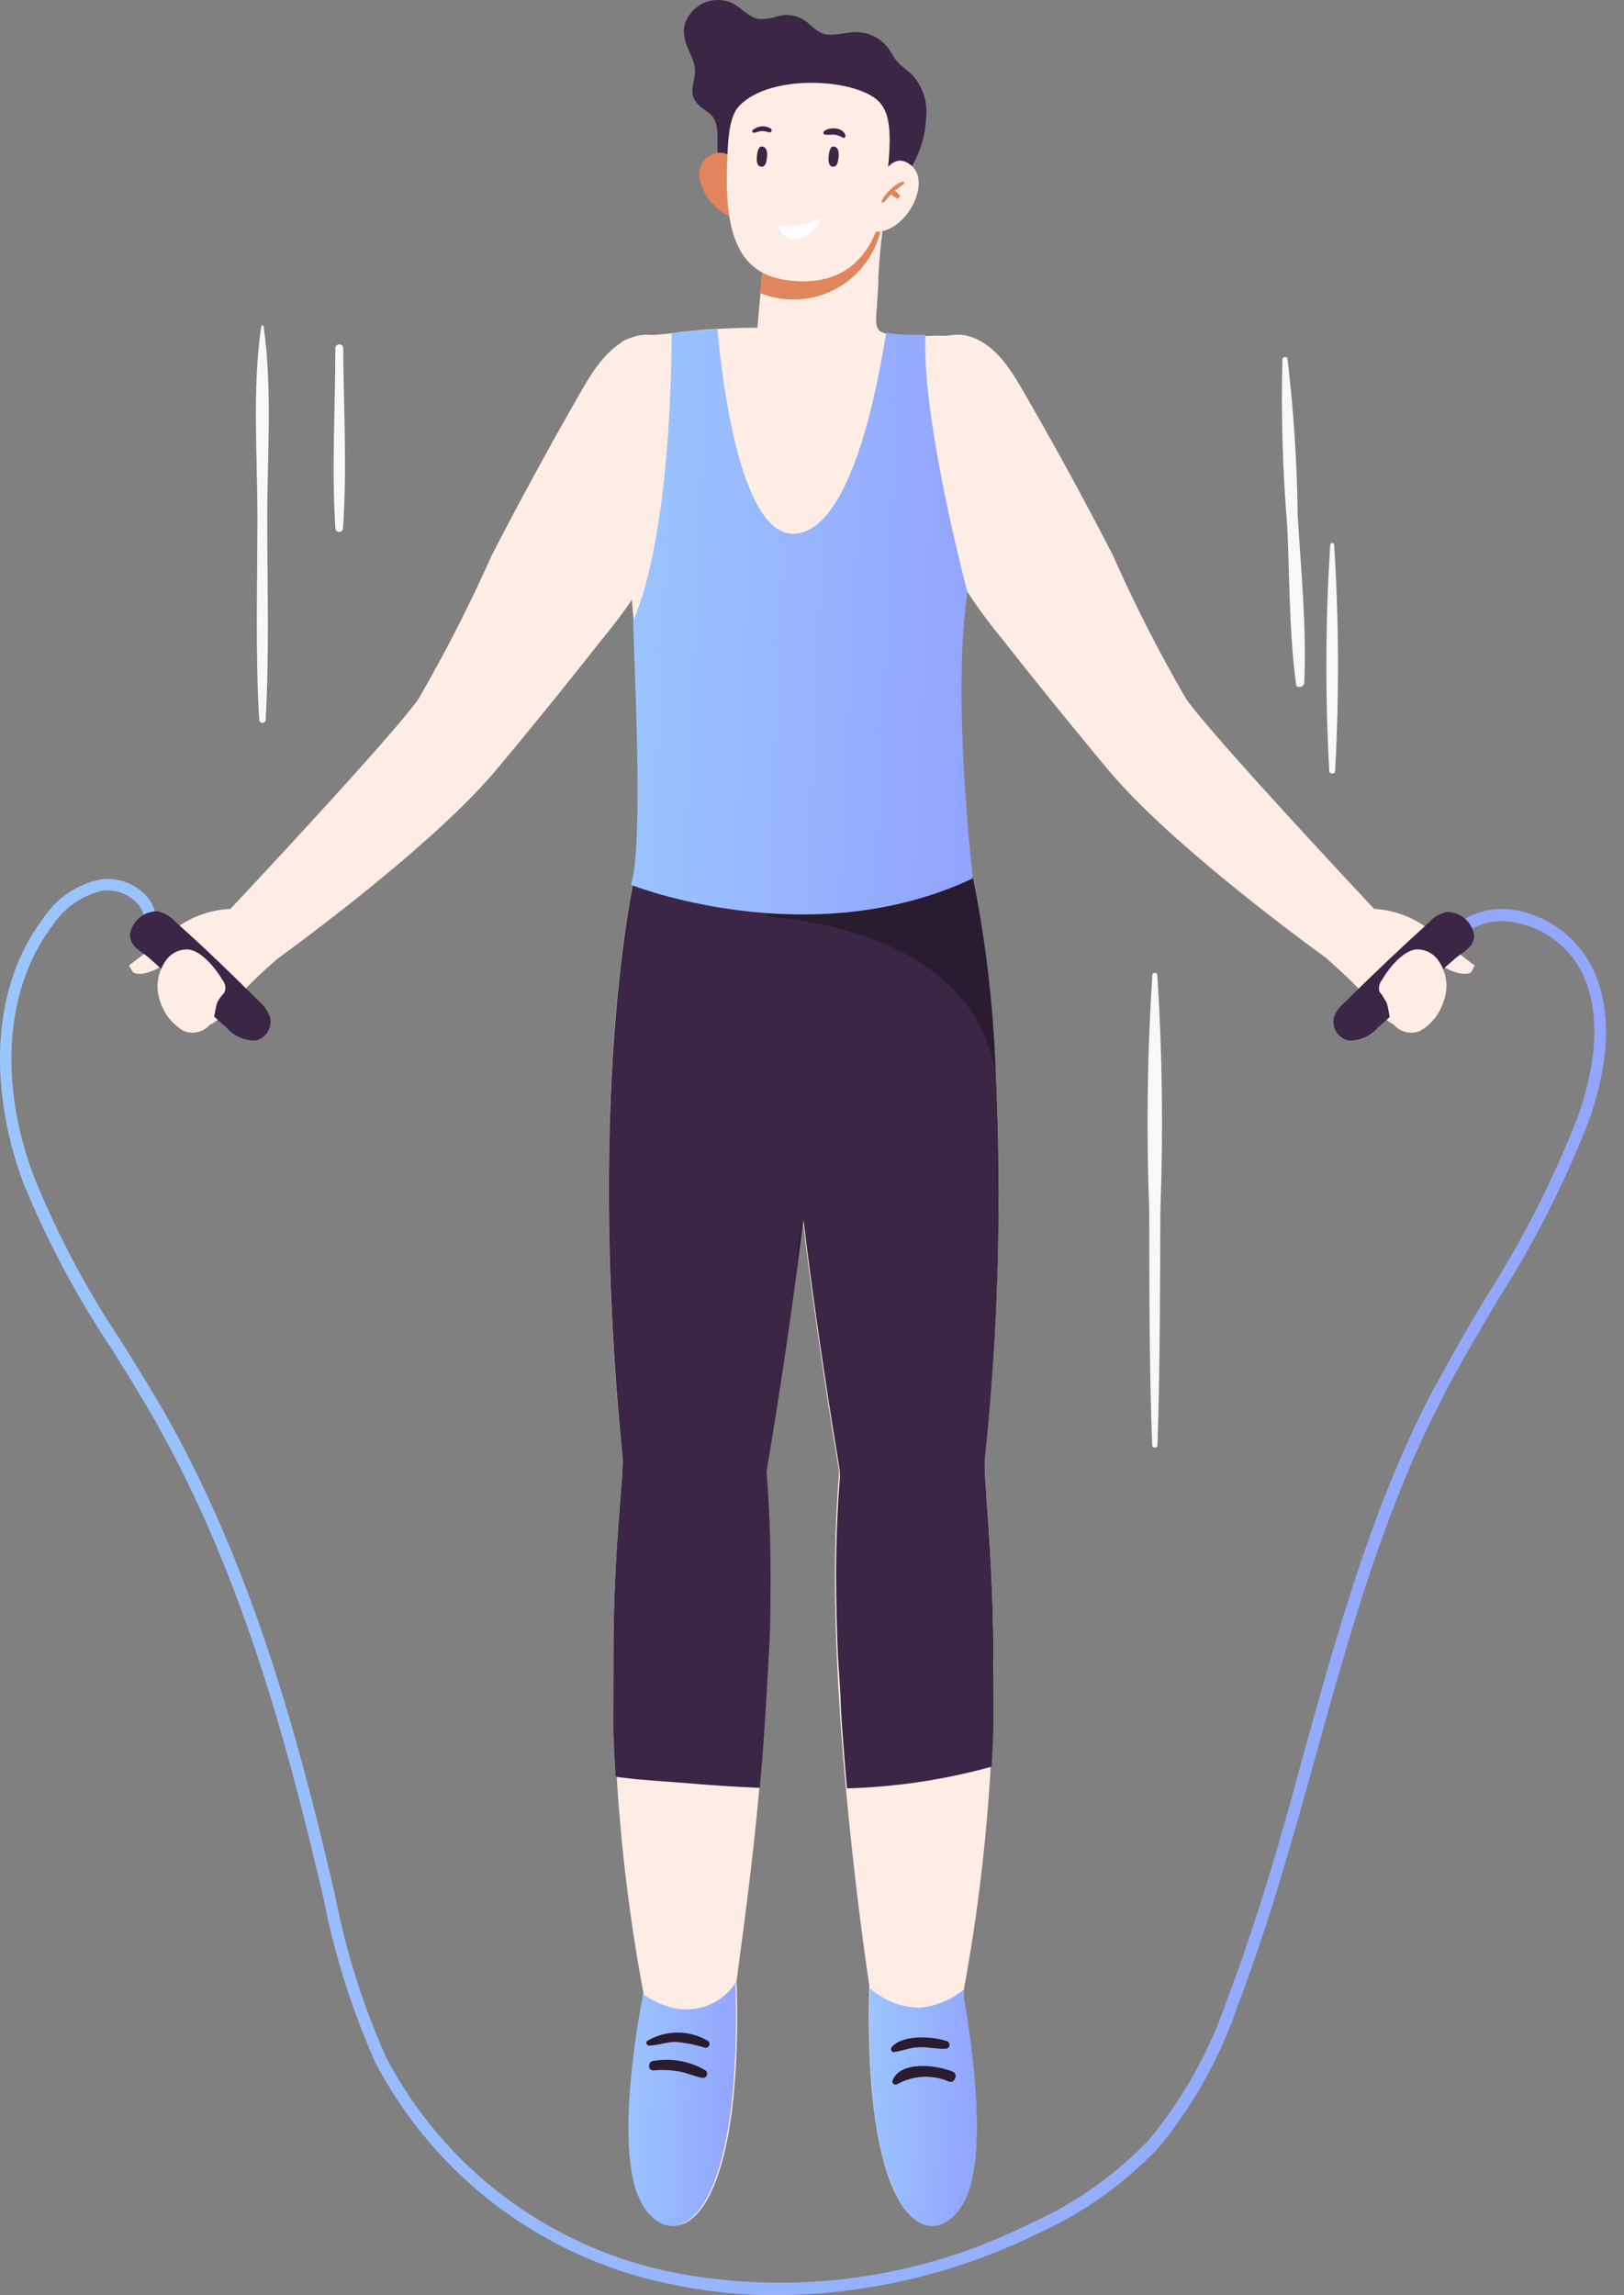<svg width="75" height="106" viewBox="0 0 75 106" fill="none" xmlns="http://www.w3.org/2000/svg">
<rect x="0" y="0" width="75" height="106" fill="#808080" stroke="none"/>
<path d="M35.871 106C34.192 106.003 32.517 105.825 30.876 105.469C28.007 104.877 25.305 103.655 22.964 101.891C20.623 100.126 18.701 97.862 17.337 95.263C16.255 92.832 15.451 90.285 14.94 87.672L14.823 87.175C13.141 79.989 11.022 72.39 7.111 65.524C6.481 64.419 5.791 63.314 5.127 62.252C3.52 59.846 2.159 57.282 1.065 54.602C-0.617 50.005 -0.306 45.434 1.99 42.423C2.293 41.955 2.686 41.553 3.147 41.242C3.608 40.93 4.127 40.715 4.673 40.61C5.005 40.569 5.343 40.598 5.664 40.694C5.985 40.789 6.283 40.95 6.54 41.166C6.74 41.326 6.904 41.527 7.021 41.755C7.139 41.983 7.207 42.234 7.221 42.49H6.674C6.661 42.312 6.611 42.138 6.527 41.979C6.443 41.821 6.327 41.682 6.186 41.571C5.987 41.405 5.756 41.28 5.507 41.205C5.259 41.13 4.998 41.105 4.74 41.133C3.793 41.349 2.965 41.923 2.427 42.735C0.249 45.611 -0.095 49.971 1.586 54.391C2.671 57.053 4.023 59.596 5.623 61.982C6.287 63.053 6.977 64.158 7.616 65.271C11.535 72.187 13.679 79.829 15.361 87.057L15.479 87.554C15.978 90.124 16.768 92.628 17.833 95.019C19.159 97.544 21.027 99.744 23.302 101.458C25.578 103.171 28.205 104.357 30.994 104.929C36.632 106.049 42.481 105.254 47.619 102.668C49.676 101.749 51.533 100.434 53.085 98.797C54.663 96.881 55.88 94.691 56.675 92.337C58.08 88.642 59.198 84.746 60.207 80.993C61.763 75.392 63.369 69.598 66.094 64.352C66.935 62.817 67.776 61.307 68.667 59.848C70.336 57.229 71.744 54.452 72.872 51.557C73.839 48.808 73.881 46.497 73.006 44.81C72.699 44.247 72.272 43.759 71.757 43.38C71.241 43.001 70.648 42.741 70.021 42.617C69.583 42.513 69.127 42.513 68.689 42.617C68.251 42.721 67.843 42.926 67.498 43.216L67.136 42.803C67.542 42.454 68.023 42.206 68.541 42.077C69.06 41.948 69.601 41.943 70.122 42.06C70.834 42.208 71.504 42.511 72.086 42.948C72.667 43.386 73.145 43.946 73.485 44.59C74.436 46.446 74.394 48.858 73.376 51.76C72.237 54.691 70.806 57.5 69.104 60.143C68.263 61.602 67.338 63.104 66.581 64.622C63.891 69.817 62.293 75.586 60.745 81.153C59.694 84.931 58.609 88.836 57.188 92.547C56.375 94.967 55.127 97.217 53.505 99.185C51.902 100.874 49.985 102.232 47.862 103.183C44.125 105.008 40.028 105.97 35.871 106Z" fill="url(#paint0_linear_326_4904)"/>
<path d="M42.043 7.792C42.478 7.1 42.727 6.306 42.766 5.489C42.814 5.122 42.781 4.749 42.669 4.397C42.557 4.044 42.369 3.72 42.119 3.448C41.909 3.246 41.648 3.085 41.455 2.866C41.261 2.647 41.169 2.419 41.009 2.208C40.836 1.982 40.613 1.799 40.358 1.673C40.102 1.547 39.822 1.482 39.537 1.483C38.957 1.483 38.343 1.753 37.855 1.483C37.553 1.331 37.351 1.028 37.014 0.859C36.698 0.697 36.335 0.652 35.989 0.732C35.686 0.838 35.367 0.887 35.047 0.876C34.593 0.808 34.282 0.403 33.878 0.176C33.67 0.069 33.442 0.01 33.209 0.001C32.976 -0.008 32.744 0.035 32.53 0.126C32.315 0.217 32.123 0.354 31.966 0.527C31.81 0.7 31.693 0.905 31.624 1.129C31.569 1.342 31.569 1.565 31.624 1.778C31.717 2.293 32.07 2.706 32.095 3.22C32.12 3.735 31.809 4.182 32.095 4.637C32.381 5.093 32.801 5.11 33.003 5.54C33.272 6.122 33.003 6.881 33.247 7.505C33.373 7.901 33.441 8.466 33.81 8.72C34.324 9.074 35.442 8.779 36.056 8.72L38.436 8.526C39.487 8.424 40.782 8.526 41.732 8.003C41.847 7.95 41.952 7.879 42.043 7.792Z" fill="#3B2645"/>
<path d="M33.97 7.421C33.887 7.306 33.778 7.212 33.651 7.147C33.525 7.083 33.385 7.049 33.243 7.049C33.101 7.049 32.961 7.083 32.835 7.147C32.709 7.212 32.599 7.306 32.516 7.421C31.784 8.264 33.02 9.951 33.97 10.052C34.026 9.176 34.026 8.297 33.97 7.421Z" fill="#E0855C"/>
<path d="M45.785 21.548C45.564 22.969 45.266 24.376 44.894 25.765C44.835 26.026 44.785 26.279 44.751 26.524C44.717 26.769 44.684 26.954 44.642 27.266C44.642 27.325 44.642 27.393 44.642 27.452C44.642 27.654 44.583 27.865 44.558 28.093L43.498 38.003C36.914 39.816 30.043 38.003 30.043 38.003C30.043 38.003 30.043 37.877 30.043 37.632C29.934 36.51 29.598 32.943 29.261 28.919C29.261 28.919 29.261 28.86 29.261 28.835C29.265 28.773 29.265 28.711 29.261 28.649C29.118 26.963 28.984 25.175 28.874 23.471C28.672 20.511 28.546 17.778 28.572 16.083C28.572 15.458 30.026 15.526 31.019 15.391C31.75 15.29 32.499 15.222 33.146 15.188C33.794 15.155 34.282 15.138 34.609 15.138H34.98C34.98 15.138 35.064 14.168 35.064 14.16L35.291 11.781C35.401 11.81 35.514 11.829 35.627 11.84C35.835 11.879 36.046 11.902 36.258 11.908C36.535 11.908 36.796 11.908 37.04 11.908L37.401 11.866H37.612C37.847 11.823 38.074 11.773 38.284 11.714C38.495 11.655 38.562 11.629 38.696 11.587C39.311 11.39 39.894 11.106 40.429 10.744L40.504 10.693L40.647 10.584L40.748 10.508C40.748 10.626 40.748 10.676 40.748 10.727C40.681 11.284 40.605 11.992 40.572 12.692C40.572 13.181 40.521 13.662 40.504 14.075C40.487 14.489 40.353 15.087 40.647 15.298C40.752 15.357 40.866 15.4 40.984 15.425C41.445 15.498 41.912 15.529 42.38 15.518C42.523 15.518 42.666 15.518 42.809 15.518C43.167 15.496 43.526 15.496 43.885 15.518C44.135 15.517 44.383 15.566 44.615 15.663C44.846 15.761 45.055 15.903 45.23 16.083C45.448 16.399 45.587 16.764 45.634 17.145L45.735 17.837C45.895 19.068 45.912 20.313 45.785 21.548Z" fill="#FFEDE5"/>
<path d="M40.715 10.448C40.601 11.052 40.355 11.623 39.995 12.12C39.635 12.617 39.17 13.028 38.633 13.323C38.096 13.618 37.5 13.79 36.889 13.827C36.278 13.864 35.666 13.764 35.097 13.535L35.257 11.79C36.209 11.974 37.19 11.949 38.132 11.718C39.074 11.486 39.955 11.053 40.715 10.448Z" fill="#E0855C"/>
<path d="M34.139 4.891C33.651 5.397 33.609 6.527 33.575 7.775C33.449 11.571 34.585 12.751 36.51 12.962C38.436 13.173 40.463 12.422 40.875 8.914C41.085 7.151 41.304 5.54 40.664 4.773C39.748 3.642 35.619 3.339 34.139 4.891Z" fill="#FFEDE5"/>
<path d="M40.589 8.399C40.589 8.399 41.177 6.83 42.111 7.665C43.044 8.5 41.758 10.87 40.328 10.693C40.345 10.693 40.151 8.939 40.589 8.399Z" fill="#FFEDE5"/>
<path d="M41.699 8.382C41.478 8.451 41.28 8.58 41.127 8.753C40.953 8.899 40.813 9.08 40.715 9.285C40.715 9.344 40.774 9.386 40.816 9.344C40.934 9.226 41.046 9.102 41.152 8.973C41.229 9.057 41.324 9.124 41.429 9.167C41.514 9.167 41.581 9.091 41.547 9.023C41.489 8.934 41.411 8.859 41.32 8.804C41.477 8.703 41.626 8.59 41.766 8.467C41.769 8.456 41.769 8.446 41.767 8.436C41.764 8.425 41.76 8.416 41.753 8.408C41.747 8.399 41.738 8.393 41.729 8.388C41.719 8.384 41.709 8.382 41.699 8.382Z" fill="#E0855C"/>
<path d="M35.232 7.69C35.232 7.69 34.904 7.808 34.954 7.227C35.005 6.645 35.232 6.779 35.232 6.779C35.232 6.779 35.459 6.779 35.425 7.235C35.392 7.69 35.232 7.69 35.232 7.69Z" fill="#3B2645"/>
<path d="M38.537 7.69C38.537 7.69 38.217 7.808 38.268 7.227C38.318 6.645 38.537 6.779 38.537 6.779C38.537 6.779 38.764 6.779 38.73 7.235C38.697 7.69 38.537 7.69 38.537 7.69Z" fill="#3B2645"/>
<path d="M35.585 5.928C35.453 5.853 35.301 5.821 35.15 5.838C34.999 5.855 34.857 5.919 34.744 6.021C34.739 6.032 34.736 6.045 34.736 6.058C34.737 6.071 34.741 6.083 34.748 6.094C34.754 6.105 34.764 6.114 34.775 6.121C34.786 6.127 34.799 6.13 34.812 6.13C34.929 6.13 35.03 6.063 35.148 6.054C35.271 6.049 35.394 6.069 35.51 6.113C35.619 6.147 35.694 5.978 35.585 5.928Z" fill="#3B2645"/>
<path d="M39.033 6.215C38.898 5.877 38.318 5.852 38.066 6.054C38.053 6.064 38.044 6.076 38.037 6.09C38.03 6.104 38.026 6.119 38.026 6.135C38.026 6.15 38.03 6.165 38.037 6.179C38.044 6.193 38.053 6.205 38.066 6.215C38.217 6.227 38.369 6.227 38.52 6.215C38.642 6.234 38.761 6.271 38.873 6.324C38.888 6.346 38.91 6.36 38.935 6.365C38.96 6.37 38.986 6.364 39.008 6.35C39.029 6.335 39.043 6.313 39.048 6.287C39.053 6.262 39.047 6.236 39.033 6.215Z" fill="#3B2645"/>
<path d="M35.896 10.406C36.605 10.5 37.326 10.376 37.965 10.052C37.869 10.277 37.728 10.48 37.55 10.647C37.372 10.814 37.161 10.942 36.93 11.022C36.199 11.225 35.896 10.406 35.896 10.406Z" fill="white"/>
<path d="M31.649 16.074C33.583 17.432 33.76 20.072 32.818 22.181C32.179 23.589 30.993 24.576 30.295 25.909C29.568 27.201 28.724 28.424 27.773 29.561C25.687 32.217 23.703 34.621 22.937 35.532C20.305 38.687 14.772 42.853 12.779 44.304C12.325 44.641 12.056 44.827 12.056 44.827C12.056 44.827 10.147 43.823 10.651 41.967C10.651 41.967 18.22 33.904 19.338 32.26C20.574 30.122 21.697 27.92 22.702 25.664C23.991 23.162 25.334 20.694 26.73 18.259C27.369 17.137 28.185 15.729 29.589 15.476C30.156 15.412 30.728 15.533 31.22 15.821C31.369 15.895 31.512 15.98 31.649 16.074Z" fill="#FFEDE5"/>
<path d="M10.652 41.976C10.859 41.96 11.067 41.96 11.274 41.976C11.274 41.976 13.09 42.988 12.779 44.304C12.779 44.304 12.586 44.481 12.283 44.751C11.98 45.02 11.652 45.341 11.257 45.746C10.862 46.151 9.962 47.433 9.575 47.323C9.485 47.29 9.406 47.231 9.348 47.154L8.566 46.311C8.129 45.822 7.397 44.995 7.952 44.346C7.549 44.59 6.607 45.189 6.144 44.902L5.951 44.59C5.951 44.59 7.339 43.553 7.91 43.038C8.682 42.39 9.646 42.016 10.652 41.976Z" fill="#FFEDE5"/>
<path d="M33.945 28.996C33.942 29.041 33.942 29.086 33.945 29.131C33.945 29.131 34.021 29.131 34.004 29.131L33.945 28.996Z" fill="#D6BED3"/>
<path d="M37.065 56.331C36.291 62.547 35.383 67.953 35.383 67.953C35.509 69.454 35.568 71.082 35.568 72.752C35.568 76.025 35.349 79.499 35.072 82.561C34.719 86.466 34.231 89.789 34.021 91.459V91.67C34.332 102.744 31.187 104.212 29.715 101.791C28.244 99.371 29.715 92.235 29.715 92.235C29.72 92.171 29.72 92.106 29.715 92.041C29.096 88.727 28.683 85.378 28.479 82.013C27.974 73.865 28.841 68.29 28.74 67.278C26.982 49.566 29.438 39.8 29.438 39.8C29.821 38.38 30.513 37.064 31.464 35.945C33.255 34.005 35.408 34.495 36.762 36.865C36.904 37.108 37.034 37.358 37.149 37.615C37.701 38.977 38.014 40.423 38.074 41.891C38.209 45.56 37.696 51.22 37.065 56.331Z" fill="#FFEDE5"/>
<path d="M45.752 81.582C45.556 85.018 45.146 88.438 44.524 91.822L44.448 92.235C44.448 92.235 45.92 99.395 44.448 101.791C42.977 104.186 39.865 102.786 40.143 91.822C40.143 91.771 40.143 91.72 40.143 91.678C39.907 90.093 39.436 86.66 39.066 82.595C38.781 79.508 38.562 76.05 38.562 72.777C38.562 71.09 38.629 69.471 38.755 67.961C38.755 67.961 37.822 62.555 37.073 56.347C36.443 51.228 35.921 45.568 36.14 41.933C36.203 40.465 36.519 39.018 37.073 37.657C37.184 37.392 37.313 37.136 37.46 36.89C39.016 34.182 41.606 33.946 43.515 36.999C44.062 37.884 44.491 38.837 44.793 39.833C44.793 39.833 47.249 49.575 45.491 67.312C45.365 68.307 46.197 73.688 45.752 81.582Z" fill="#FFEDE5"/>
<path d="M10.45 47.45C10.617 47.644 10.825 47.799 11.059 47.904C11.293 48.009 11.547 48.061 11.804 48.057C11.921 48.029 12.032 47.978 12.129 47.907C12.226 47.836 12.308 47.745 12.369 47.641C12.43 47.537 12.47 47.421 12.486 47.301C12.501 47.182 12.492 47.06 12.46 46.944C12.362 46.687 12.203 46.458 11.997 46.277C10.727 45.012 9.424 43.747 8.104 42.575C7.883 42.325 7.588 42.154 7.263 42.085C6.96 42.085 6.667 42.193 6.436 42.389C6.205 42.585 6.051 42.857 6.001 43.157C6.001 43.696 6.464 43.899 6.842 44.202C8.036 45.265 9.23 46.379 10.45 47.45Z" fill="#3B2645"/>
<path d="M10.265 45.956C10.317 45.902 10.36 45.84 10.391 45.771C10.412 45.684 10.413 45.593 10.395 45.505C10.376 45.417 10.337 45.335 10.282 45.265C9.97 44.75 9.331 43.924 8.701 43.848C8.492 43.837 8.285 43.882 8.099 43.976C7.913 44.071 7.755 44.213 7.641 44.388C7.452 44.66 7.332 44.974 7.291 45.303C7.25 45.632 7.29 45.966 7.406 46.277C7.59 46.836 7.969 47.309 8.474 47.609C8.725 47.717 9.008 47.722 9.264 47.624C9.519 47.527 9.727 47.334 9.844 47.087C9.97 46.775 9.928 46.395 10.13 46.133C10.168 46.07 10.214 46.01 10.265 45.956Z" fill="#FFEDE5"/>
<path d="M42.447 16.075C40.505 17.433 40.328 20.072 41.278 22.181C41.909 23.59 43.095 24.576 43.801 25.909C44.534 27.198 45.378 28.42 46.324 29.561C48.409 32.218 50.402 34.621 51.159 35.532C53.8 38.704 59.333 42.853 61.326 44.304L62.057 44.827C62.057 44.827 63.958 43.823 63.453 41.968C63.453 41.968 55.885 33.904 54.767 32.26C53.527 30.124 52.404 27.922 51.403 25.664C50.108 23.134 48.771 20.697 47.367 18.259C46.727 17.137 45.92 15.729 44.507 15.476C43.941 15.412 43.369 15.534 42.876 15.822C42.727 15.895 42.584 15.98 42.447 16.075Z" fill="#FFEDE5"/>
<path d="M63.445 41.976C63.235 41.96 63.024 41.96 62.814 41.976C62.814 41.976 60.998 42.988 61.309 44.303C61.309 44.303 61.511 44.481 61.805 44.751C62.099 45.02 62.444 45.341 62.831 45.746C63.218 46.151 64.134 47.433 64.513 47.323C64.602 47.287 64.68 47.229 64.74 47.154L65.513 46.311C65.959 45.822 66.682 44.995 66.136 44.346C66.531 44.59 67.473 45.189 67.944 44.902L68.103 44.59C68.103 44.59 66.716 43.553 66.136 43.038C65.379 42.398 64.434 42.025 63.445 41.976Z" fill="#FFEDE5"/>
<path d="M63.638 47.45C63.471 47.644 63.263 47.799 63.029 47.904C62.795 48.009 62.541 48.061 62.285 48.057C62.166 48.031 62.053 47.982 61.954 47.911C61.855 47.84 61.771 47.75 61.708 47.646C61.645 47.542 61.604 47.425 61.588 47.305C61.571 47.184 61.579 47.061 61.612 46.944C61.717 46.698 61.878 46.481 62.083 46.311C63.355 45.046 64.656 43.812 65.985 42.608C66.204 42.358 66.499 42.186 66.826 42.119C67.127 42.119 67.419 42.227 67.648 42.423C67.878 42.62 68.031 42.892 68.079 43.19C68.079 43.73 67.624 43.932 67.238 44.236C66.052 45.265 64.858 46.378 63.638 47.45Z" fill="#3B2645"/>
<path d="M63.832 45.956C63.774 45.905 63.728 45.842 63.697 45.771C63.679 45.683 63.681 45.592 63.701 45.505C63.721 45.418 63.76 45.336 63.815 45.265C64.118 44.75 64.757 43.924 65.387 43.848C65.596 43.837 65.803 43.882 65.989 43.976C66.175 44.071 66.333 44.213 66.447 44.388C66.633 44.661 66.75 44.977 66.787 45.306C66.824 45.635 66.779 45.969 66.657 46.277C66.478 46.839 66.097 47.313 65.589 47.609C65.338 47.717 65.055 47.722 64.799 47.624C64.544 47.527 64.336 47.334 64.219 47.087C64.101 46.775 64.143 46.395 63.933 46.133L63.832 45.956Z" fill="#FFEDE5"/>
<path d="M45.878 76.176V77.019C45.878 77.585 45.878 78.166 45.878 78.765V79.448C45.878 80.14 45.828 80.857 45.794 81.591C43.617 82.193 41.375 82.53 39.117 82.594C39.024 81.65 38.839 79.136 38.831 78.858C38.831 78.285 38.705 76.665 38.696 76.446C38.646 75.215 38.612 73.983 38.612 72.777C38.612 71.208 38.671 69.673 38.789 68.248C38.789 68.147 38.789 68.054 38.789 67.961C38.789 67.868 37.855 62.563 37.107 56.347C37.023 57.005 36.939 57.663 36.855 58.295C36.148 63.643 35.4 67.961 35.4 67.961C35.526 69.462 35.585 71.09 35.585 72.76C35.585 74.034 35.585 75.29 35.492 76.623C35.492 76.842 35.324 79.659 35.299 79.929C35.24 80.832 35.165 81.717 35.089 82.569C33.912 82.519 32.751 82.443 31.599 82.341C30.691 82.266 29.547 82.215 28.437 82.055C28.387 81.296 28.353 80.57 28.328 79.862C28.328 79.685 28.328 79.507 28.328 79.33C28.328 78.555 28.328 77.821 28.328 77.112V76.556C28.328 71.444 28.824 68.079 28.748 67.278C26.991 49.566 29.446 39.799 29.446 39.799C29.83 38.38 30.522 37.064 31.473 35.945C32.194 36.057 32.901 36.243 33.584 36.502C34.623 36.774 35.697 36.896 36.771 36.864H37.544C38.478 36.864 39.411 36.755 40.336 36.729H40.959C41.845 36.716 42.731 36.801 43.599 36.982C44.118 37.877 44.519 38.835 44.793 39.833C45.472 43.017 45.872 46.254 45.987 49.507C46.272 55.446 46.106 61.398 45.491 67.312C45.39 68.062 45.836 71.276 45.878 76.176Z" fill="#3B2645"/>
<path d="M33.97 91.67C34.088 96.031 33.676 98.898 33.037 100.627C32.062 103.301 30.514 103.267 29.673 101.825C29.446 101.425 29.29 100.988 29.211 100.534C28.597 97.523 29.673 92.269 29.673 92.269C29.678 92.204 29.678 92.139 29.673 92.075C30.092 92.381 30.566 92.602 31.069 92.724C31.634 92.863 32.228 92.815 32.763 92.587C33.298 92.359 33.746 91.963 34.038 91.459L33.97 91.67Z" fill="url(#paint1_linear_326_4904)"/>
<path d="M44.953 100.298C44.881 100.834 44.71 101.352 44.448 101.825C43.54 103.309 41.976 103.301 41.009 100.425C40.42 98.738 40.042 95.929 40.168 91.813C40.798 92.381 41.609 92.704 42.455 92.724C43.21 92.655 43.928 92.361 44.516 91.881C44.531 92.013 44.531 92.146 44.516 92.277C44.516 92.277 45.474 97.253 44.953 100.298Z" fill="url(#paint2_linear_326_4904)"/>
<path d="M32.7 94.259C32.275 94.004 31.788 93.87 31.292 93.87C30.796 93.87 30.309 94.004 29.883 94.259C29.868 94.277 29.857 94.298 29.853 94.322C29.849 94.345 29.851 94.369 29.86 94.391C29.869 94.413 29.884 94.432 29.902 94.446C29.922 94.46 29.944 94.468 29.968 94.47C30.388 94.47 30.808 94.293 31.204 94.301C31.666 94.341 32.123 94.431 32.566 94.571C32.604 94.576 32.642 94.568 32.675 94.549C32.709 94.53 32.735 94.501 32.75 94.466C32.765 94.431 32.768 94.391 32.76 94.354C32.751 94.317 32.73 94.284 32.7 94.259Z" fill="#291B30"/>
<path d="M32.566 95.609C31.848 95.189 31.005 95.037 30.186 95.179C29.909 95.179 29.9 95.643 30.186 95.617C30.582 95.579 30.981 95.596 31.372 95.668C31.733 95.735 32.061 95.887 32.423 95.963C32.468 95.973 32.514 95.966 32.554 95.945C32.594 95.923 32.626 95.888 32.643 95.846C32.66 95.804 32.661 95.757 32.648 95.713C32.633 95.67 32.605 95.633 32.566 95.609Z" fill="#291B30"/>
<path d="M43.7 94.259C43.061 94.04 41.673 93.956 41.177 94.546C41.11 94.622 41.177 94.782 41.27 94.774C41.665 94.723 42.01 94.563 42.422 94.546C42.834 94.529 43.263 94.639 43.649 94.614C43.673 94.617 43.696 94.615 43.719 94.61C43.742 94.604 43.763 94.594 43.782 94.579C43.8 94.565 43.816 94.548 43.828 94.528C43.84 94.507 43.848 94.485 43.851 94.462C43.855 94.438 43.853 94.415 43.847 94.392C43.842 94.369 43.831 94.348 43.817 94.329C43.803 94.31 43.786 94.294 43.766 94.282C43.745 94.27 43.723 94.263 43.7 94.259Z" fill="#291B30"/>
<path d="M44.011 95.684C43.313 95.373 41.572 95.145 41.219 96.089C41.169 96.216 41.329 96.317 41.429 96.258C41.793 96.055 42.198 95.938 42.613 95.916C43.029 95.894 43.444 95.968 43.826 96.132C44.078 96.233 44.272 95.794 44.011 95.684Z" fill="#291B30"/>
<path d="M12.174 15.07C12.174 15.02 12.073 15.02 12.064 15.07C11.644 17.946 11.888 20.974 11.888 23.918C11.888 27.03 11.787 30.168 11.972 33.271C11.98 33.304 11.999 33.334 12.025 33.355C12.052 33.376 12.085 33.388 12.119 33.388C12.153 33.388 12.186 33.376 12.213 33.355C12.239 33.334 12.258 33.304 12.266 33.271C12.443 30.168 12.342 27.03 12.342 23.918C12.342 21.042 12.586 17.972 12.174 15.07Z" fill="#F7F8F8"/>
<path d="M15.849 16.049C15.84 16.007 15.817 15.97 15.784 15.944C15.751 15.917 15.71 15.902 15.668 15.902C15.626 15.902 15.585 15.917 15.552 15.944C15.519 15.97 15.496 16.007 15.487 16.049C15.487 18.815 15.31 21.632 15.487 24.39C15.487 24.437 15.506 24.482 15.539 24.515C15.572 24.549 15.617 24.567 15.664 24.567C15.71 24.567 15.755 24.549 15.789 24.515C15.822 24.482 15.84 24.437 15.84 24.39C16.034 21.632 15.866 18.815 15.849 16.049Z" fill="#F7F8F8"/>
<path d="M53.446 45.012C53.439 44.987 53.424 44.965 53.404 44.949C53.383 44.934 53.358 44.925 53.333 44.925C53.307 44.925 53.282 44.934 53.261 44.949C53.241 44.965 53.226 44.987 53.219 45.012C52.982 48.634 52.934 52.265 53.076 55.892C53.076 59.519 53.076 63.137 53.211 66.764C53.218 66.791 53.234 66.815 53.256 66.832C53.278 66.849 53.305 66.858 53.333 66.858C53.36 66.858 53.387 66.849 53.41 66.832C53.431 66.815 53.447 66.791 53.455 66.764C53.572 63.137 53.572 59.519 53.589 55.892C53.726 52.265 53.679 48.634 53.446 45.012Z" fill="#F7F8F8"/>
<path d="M59.93 23.8C59.904 21.387 59.746 18.977 59.459 16.58C59.459 16.437 59.232 16.479 59.224 16.58C59.159 19.172 59.234 21.765 59.451 24.348C59.56 26.752 59.535 29.215 59.854 31.593C59.854 31.812 60.224 31.745 60.233 31.543C60.35 28.97 60.081 26.347 59.93 23.8Z" fill="#F7F8F8"/>
<path d="M61.612 25.141C61.606 25.122 61.594 25.105 61.578 25.094C61.562 25.082 61.543 25.076 61.523 25.076C61.504 25.076 61.484 25.082 61.468 25.094C61.453 25.105 61.441 25.122 61.435 25.141C61.212 28.606 61.195 32.081 61.385 35.549C61.379 35.57 61.379 35.592 61.383 35.613C61.388 35.634 61.397 35.654 61.411 35.672C61.424 35.689 61.441 35.703 61.461 35.712C61.48 35.722 61.502 35.727 61.523 35.727C61.545 35.727 61.566 35.722 61.586 35.712C61.605 35.703 61.623 35.689 61.636 35.672C61.649 35.654 61.658 35.634 61.663 35.613C61.668 35.592 61.667 35.57 61.662 35.549C61.851 32.081 61.834 28.606 61.612 25.141Z" fill="#F7F8F8"/>
<path d="M36.813 58.287C36.826 57.631 36.91 56.977 37.065 56.339C36.981 56.997 36.897 57.655 36.813 58.287Z" fill="#291B30"/>
<path d="M45.962 49.508C44.827 42.667 35.451 42.347 35.451 42.347C34.87 39.53 38.654 38.687 38.654 38.687L40.866 36.772C41.753 36.759 42.638 36.844 43.507 37.025C44.054 37.902 44.487 38.846 44.793 39.834C45.459 43.019 45.85 46.255 45.962 49.508Z" fill="#291B30"/>
<path d="M44.928 40.567C37.359 44.135 29.135 40.862 29.135 40.862C29.732 39.175 29.286 30.572 29.244 28.936C29.244 28.936 29.244 28.877 29.244 28.852C29.248 28.79 29.248 28.728 29.244 28.666C30.834 24.972 31.01 17.854 31.019 15.408C31.733 15.298 32.482 15.239 33.129 15.205C33.382 17.938 34.281 24.947 36.787 24.643C39.293 24.34 40.487 18.098 40.925 15.366C41.386 15.443 41.853 15.474 42.321 15.458C42.464 15.458 42.606 15.458 42.749 15.458C42.531 19.195 44.599 27.047 44.658 27.266C44.658 27.325 44.658 27.393 44.658 27.452C44.658 27.654 44.599 27.865 44.574 28.093C44.574 28.093 44.574 28.186 44.574 28.236C44.044 32.993 44.928 40.567 44.928 40.567Z" fill="url(#paint3_linear_326_4904)"/>
<defs>
<linearGradient id="paint0_linear_326_4904" x1="74.17" y1="106" x2="-24.515" y2="97.341" gradientUnits="userSpaceOnUse">
<stop stop-color="#92A3FD"/>
<stop offset="1" stop-color="#9DCEFF"/>
</linearGradient>
<linearGradient id="paint1_linear_326_4904" x1="34.038" y1="102.801" x2="27.32" y2="102.571" gradientUnits="userSpaceOnUse">
<stop stop-color="#92A3FD"/>
<stop offset="1" stop-color="#9DCEFF"/>
</linearGradient>
<linearGradient id="paint2_linear_326_4904" x1="45.108" y1="102.803" x2="38.46" y2="102.571" gradientUnits="userSpaceOnUse">
<stop stop-color="#92A3FD"/>
<stop offset="1" stop-color="#9DCEFF"/>
</linearGradient>
<linearGradient id="paint3_linear_326_4904" x1="44.928" y1="42.233" x2="23.797" y2="41.278" gradientUnits="userSpaceOnUse">
<stop stop-color="#92A3FD"/>
<stop offset="1" stop-color="#9DCEFF"/>
</linearGradient>
</defs>
</svg>
